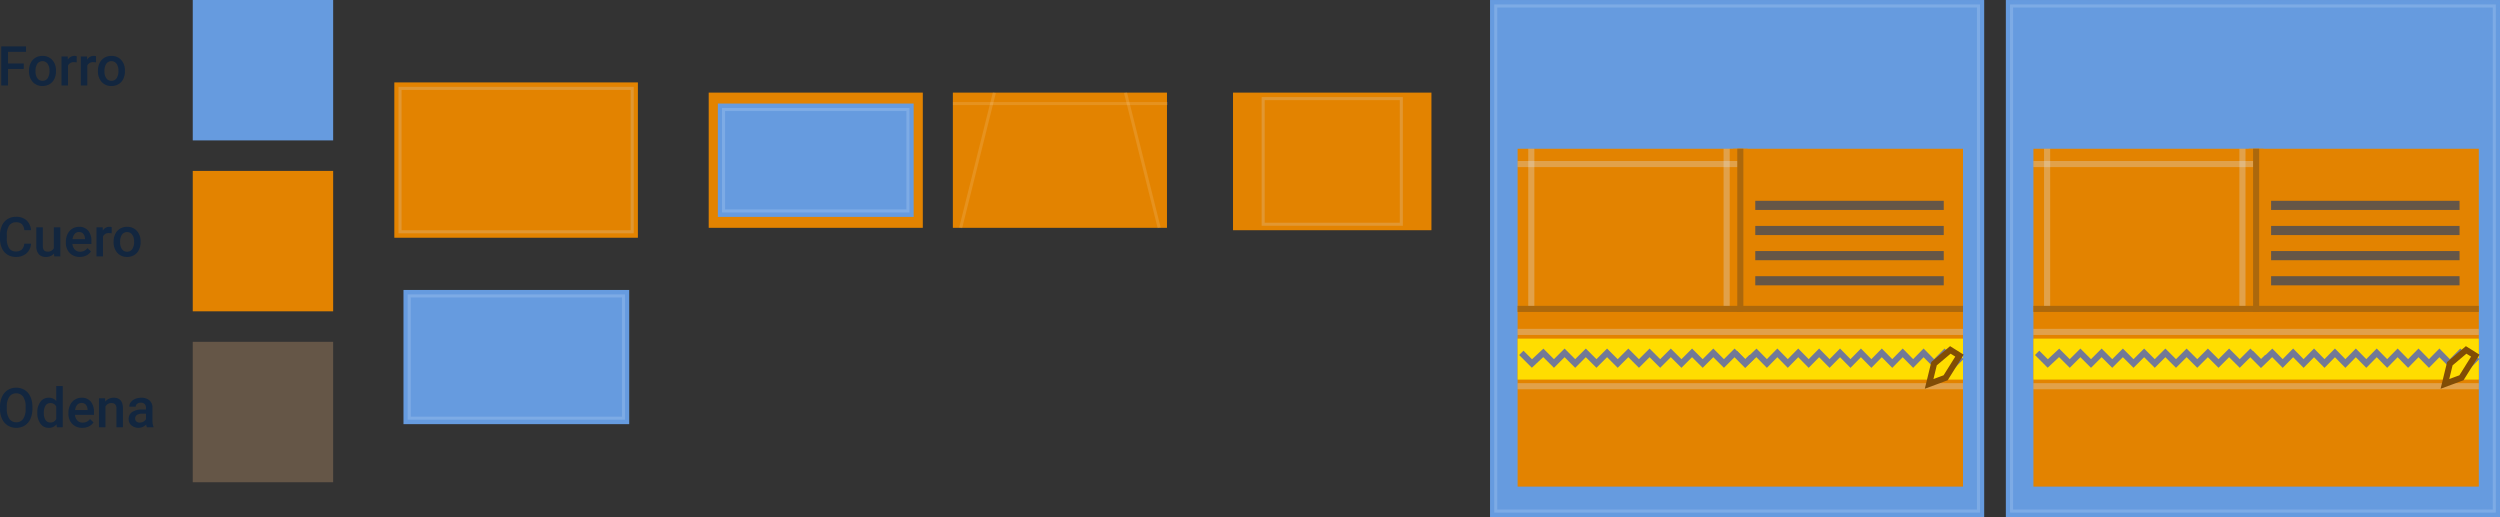 <svg xmlns="http://www.w3.org/2000/svg" width="819.104" height="169.406" viewBox="0 0 819.104 169.406">
  <rect x="0" y="0" width="819.104" height="169.406" fill="#333333" stroke="none"/>
  <g id="Grupo_1107082" data-name="Grupo 1107082" transform="translate(-390.896 -16412.785)">
    <g id="Grupo_1106771" data-name="Grupo 1106771" transform="translate(7201.145 11956.616)">
      <rect id="Rectángulo_402329" data-name="Rectángulo 402329" width="161.906" height="169.405" transform="translate(-6153.051 4456.171)" fill="#669bdf"/>
      <g id="Rectángulo_402330" data-name="Rectángulo 402330" transform="translate(-6151.678 4457.629)" fill="none" stroke="#ddebfd" stroke-width="1" opacity="0.199">
        <rect width="159.161" height="166.489" stroke="none"/>
        <rect x="0.5" y="0.5" width="158.161" height="165.489" fill="none"/>
      </g>
    </g>
    <path id="Trazado_895495" data-name="Trazado 895495" d="M0,0H70.151V44.3H0Z" transform="translate(623.094 16443.129)" fill="#e38300"/>
    <path id="Trazado_895496" data-name="Trazado 895496" d="M0,0H70.151V44.3H0Z" transform="translate(703.094 16443.129)" fill="#e38300"/>
    <g id="Grupo_1106774" data-name="Grupo 1106774" transform="translate(6676.145 12051.616)">
      <rect id="Rectángulo_402329-2" data-name="Rectángulo 402329" width="73.955" height="43.966" transform="translate(-6153.051 4456.171)" fill="#669bdf"/>
      <g id="Rectángulo_402330-2" data-name="Rectángulo 402330" transform="translate(-6151.678 4457.629)" fill="none" stroke="#ddebfd" stroke-width="1" opacity="0.199">
        <rect width="71.21" height="41.05" stroke="none"/>
        <rect x="0.5" y="0.5" width="70.21" height="40.05" fill="none"/>
      </g>
    </g>
    <g id="Grupo_1106777" data-name="Grupo 1106777" transform="translate(6779.145 11990.542)">
      <rect id="Rectángulo_402329-3" data-name="Rectángulo 402329" width="64.151" height="37.139" transform="translate(-6153.051 4456.171)" fill="#669bdf"/>
      <g id="Rectángulo_402330-3" data-name="Rectángulo 402330" transform="translate(-6151.678 4457.629)" fill="none" stroke="#ddebfd" stroke-width="1" opacity="0.199">
        <rect width="61.406" height="34.223" stroke="none"/>
        <rect x="0.5" y="0.5" width="60.406" height="33.223" fill="none"/>
      </g>
    </g>
    <g id="Grupo_1106775" data-name="Grupo 1106775" transform="translate(6673.145 11983.616)">
      <rect id="Rectángulo_402329-4" data-name="Rectángulo 402329" width="79.802" height="50.892" transform="translate(-6153.051 4456.171)" fill="#e38300"/>
      <g id="Rectángulo_402330-4" data-name="Rectángulo 402330" transform="translate(-6151.678 4457.629)" fill="none" stroke="#ddebfd" stroke-width="1" opacity="0.199">
        <rect width="77.057" height="47.976" stroke="none"/>
        <rect x="0.5" y="0.5" width="76.057" height="46.976" fill="none"/>
      </g>
    </g>
    <g id="Grupo_1106776" data-name="Grupo 1106776" transform="translate(6947.934 11986.96)">
      <rect id="Rectángulo_402329-5" data-name="Rectángulo 402329" width="65.013" height="45.082" transform="translate(-6153.051 4456.171)" fill="#e38300"/>
      <g id="Rectángulo_402330-5" data-name="Rectángulo 402330" transform="translate(-6143.678 4457.629)" fill="none" stroke="#ddebfd" stroke-width="1" opacity="0.199">
        <rect width="46.268" height="42.166" stroke="none"/>
        <rect x="0.5" y="0.5" width="45.268" height="41.166" fill="none"/>
      </g>
    </g>
    <g id="Grupo_1106772" data-name="Grupo 1106772" transform="translate(7032.145 11956.616)">
      <rect id="Rectángulo_402329-6" data-name="Rectángulo 402329" width="161.906" height="169.405" transform="translate(-6153.051 4456.171)" fill="#669bdf"/>
      <g id="Rectángulo_402330-6" data-name="Rectángulo 402330" transform="translate(-6151.678 4457.629)" fill="none" stroke="#ddebfd" stroke-width="1" opacity="0.199">
        <rect width="159.161" height="166.489" stroke="none"/>
        <rect x="0.5" y="0.5" width="158.161" height="165.489" fill="none"/>
      </g>
    </g>
    <g id="Grupo_1106769" data-name="Grupo 1106769" transform="translate(408.361 615.925)">
      <rect id="Rectángulo_402332" data-name="Rectángulo 402332" width="75.377" height="52.038" transform="translate(719.318 15845.599)" fill="#e38300"/>
      <rect id="Rectángulo_402338" data-name="Rectángulo 402338" width="75.377" height="52.038" transform="translate(648.768 15845.599)" fill="#e38300"/>
      <rect id="Rectángulo_402333" data-name="Rectángulo 402333" width="145.927" height="58.652" transform="translate(648.768 15897.639)" fill="#e38300"/>
      <path id="Trazado_892226" data-name="Trazado 892226" d="M-7563.142,2562.069h61.75" transform="translate(8289.779 13302.081)" fill="none" stroke="#655647" stroke-width="3"/>
      <path id="Trazado_892256" data-name="Trazado 892256" d="M-7563.142,2562.069h61.75" transform="translate(8289.779 13310.313)" fill="none" stroke="#655647" stroke-width="3"/>
      <path id="Trazado_892257" data-name="Trazado 892257" d="M-7563.142,2562.069h61.75" transform="translate(8289.779 13318.548)" fill="none" stroke="#655647" stroke-width="3"/>
      <path id="Trazado_892258" data-name="Trazado 892258" d="M-7563.142,2562.069h61.75" transform="translate(8289.779 13326.781)" fill="none" stroke="#655647" stroke-width="3"/>
      <path id="Trazado_892249" data-name="Trazado 892249" d="M-7286,3726.7h145.927" transform="translate(7934.767 12178.905)" fill="none" stroke="#ddebfd" stroke-width="2" opacity="0.293"/>
      <path id="Trazado_892262" data-name="Trazado 892262" d="M-7286,3726.7h72.964" transform="translate(7934.767 12123.905)" fill="none" stroke="#ddebfd" stroke-width="2" opacity="0.293"/>
      <path id="Trazado_892263" data-name="Trazado 892263" d="M-7286,3726.7h52.038" transform="translate(-3073.447 8611.637) rotate(-90)" fill="none" stroke="#ddebfd" stroke-width="2" opacity="0.293"/>
      <path id="Trazado_892264" data-name="Trazado 892264" d="M-7286,3726.7h52.038" transform="translate(-3009.447 8611.637) rotate(-90)" fill="none" stroke="#ddebfd" stroke-width="2" opacity="0.293"/>
      <path id="Trazado_892259" data-name="Trazado 892259" d="M-7286,3726.7h145.927" transform="translate(7934.767 12171.368)" fill="#e38300" stroke="#ac680c" stroke-width="2"/>
      <path id="Trazado_892250" data-name="Trazado 892250" d="M-7286,3726.7h145.927" transform="translate(7934.767 12196.702)" fill="none" stroke="#ddebfd" stroke-width="2" opacity="0.293"/>
      <rect id="Rectángulo_402325" data-name="Rectángulo 402325" width="145.926" height="13.422" transform="translate(648.768 15907.806)" fill="#fd0"/>
      <g id="Grupo_1106737" data-name="Grupo 1106737" transform="translate(649.98 15912.474)">
        <path id="Trazado_891997" data-name="Trazado 891997" d="M-7367.558-8508.527l3.479,3.481,3.733-3.481,3.481,3.481,3.479-3.481,3.482,3.481,3.48-3.481,3.482,3.481,3.481-3.481,3.48,3.481,3.481-3.481,3.481,3.481,3.481-3.481,3.479,3.481,3.481-3.481,3.482,3.481,3.48-3.481,3.482,3.481,3.479-3.481,3.482,3.481,3.482-3.481,3.479,3.481,2.125-2.124" transform="translate(7367.558 8508.527)" fill="none" stroke="#727997" stroke-width="2"/>
        <path id="Trazado_891998" data-name="Trazado 891998" d="M-7367.558-8508.527l3.421,3.481,3.671-3.481,3.422,3.481,3.423-3.481,3.423,3.481,3.422-3.481,3.423,3.481,3.423-3.481,3.423,3.481,3.423-3.481,3.422,3.481,3.423-3.481,3.422,3.481,3.423-3.481,3.423,3.481,3.422-3.481,3.424,3.481,3.421-3.481,3.422,3.481,3.424-3.481,3.422,3.481,2.089-2.124" transform="translate(7437.503 8508.527)" fill="none" stroke="#727997" stroke-width="2"/>
      </g>
      <path id="Trazado_892248" data-name="Trazado 892248" d="M13.129,2.143V5.672H4.573L0,2.143,6.477,0,9.9,1.1Z" transform="matrix(0.53, -0.848, 0.848, 0.53, 781.774, 15921.507)" fill="#fd0" stroke="#814d05" stroke-width="2"/>
    </g>
    <g id="Grupo_1106773" data-name="Grupo 1106773" transform="translate(239.361 615.925)">
      <rect id="Rectángulo_402332-2" data-name="Rectángulo 402332" width="75.377" height="52.038" transform="translate(719.318 15845.599)" fill="#e38300"/>
      <rect id="Rectángulo_402338-2" data-name="Rectángulo 402338" width="75.377" height="52.038" transform="translate(648.768 15845.599)" fill="#e38300"/>
      <rect id="Rectángulo_402333-2" data-name="Rectángulo 402333" width="145.927" height="58.652" transform="translate(648.768 15897.639)" fill="#e38300"/>
      <path id="Trazado_892226-2" data-name="Trazado 892226" d="M-7563.142,2562.069h61.75" transform="translate(8289.779 13302.081)" fill="none" stroke="#655647" stroke-width="3"/>
      <path id="Trazado_892256-2" data-name="Trazado 892256" d="M-7563.142,2562.069h61.75" transform="translate(8289.779 13310.313)" fill="none" stroke="#655647" stroke-width="3"/>
      <path id="Trazado_892257-2" data-name="Trazado 892257" d="M-7563.142,2562.069h61.75" transform="translate(8289.779 13318.548)" fill="none" stroke="#655647" stroke-width="3"/>
      <path id="Trazado_892258-2" data-name="Trazado 892258" d="M-7563.142,2562.069h61.75" transform="translate(8289.779 13326.781)" fill="none" stroke="#655647" stroke-width="3"/>
      <path id="Trazado_892249-2" data-name="Trazado 892249" d="M-7286,3726.7h145.927" transform="translate(7934.767 12178.905)" fill="none" stroke="#ddebfd" stroke-width="2" opacity="0.293"/>
      <path id="Trazado_892262-2" data-name="Trazado 892262" d="M-7286,3726.7h72.964" transform="translate(7934.767 12123.905)" fill="none" stroke="#ddebfd" stroke-width="2" opacity="0.293"/>
      <path id="Trazado_892263-2" data-name="Trazado 892263" d="M-7286,3726.7h52.038" transform="translate(-3073.447 8611.637) rotate(-90)" fill="none" stroke="#ddebfd" stroke-width="2" opacity="0.293"/>
      <path id="Trazado_892264-2" data-name="Trazado 892264" d="M-7286,3726.7h52.038" transform="translate(-3009.447 8611.637) rotate(-90)" fill="none" stroke="#ddebfd" stroke-width="2" opacity="0.293"/>
      <path id="Trazado_892259-2" data-name="Trazado 892259" d="M-7286,3726.7h145.927" transform="translate(7934.767 12171.368)" fill="#e38300" stroke="#ac680c" stroke-width="2"/>
      <path id="Trazado_892250-2" data-name="Trazado 892250" d="M-7286,3726.7h145.927" transform="translate(7934.767 12196.702)" fill="none" stroke="#ddebfd" stroke-width="2" opacity="0.293"/>
      <rect id="Rectángulo_402325-2" data-name="Rectángulo 402325" width="145.926" height="13.422" transform="translate(648.768 15907.806)" fill="#fd0"/>
      <g id="Grupo_1106737-2" data-name="Grupo 1106737" transform="translate(649.98 15912.474)">
        <path id="Trazado_891997-2" data-name="Trazado 891997" d="M-7367.558-8508.527l3.479,3.481,3.733-3.481,3.481,3.481,3.479-3.481,3.482,3.481,3.48-3.481,3.482,3.481,3.481-3.481,3.48,3.481,3.481-3.481,3.481,3.481,3.481-3.481,3.479,3.481,3.481-3.481,3.482,3.481,3.48-3.481,3.482,3.481,3.479-3.481,3.482,3.481,3.482-3.481,3.479,3.481,2.125-2.124" transform="translate(7367.558 8508.527)" fill="none" stroke="#727997" stroke-width="2"/>
        <path id="Trazado_891998-2" data-name="Trazado 891998" d="M-7367.558-8508.527l3.421,3.481,3.671-3.481,3.422,3.481,3.423-3.481,3.423,3.481,3.422-3.481,3.423,3.481,3.423-3.481,3.423,3.481,3.423-3.481,3.422,3.481,3.423-3.481,3.422,3.481,3.423-3.481,3.423,3.481,3.422-3.481,3.424,3.481,3.421-3.481,3.422,3.481,3.424-3.481,3.422,3.481,2.089-2.124" transform="translate(7437.503 8508.527)" fill="none" stroke="#727997" stroke-width="2"/>
      </g>
      <path id="Trazado_892248-2" data-name="Trazado 892248" d="M13.129,2.143V5.672H4.573L0,2.143,6.477,0,9.9,1.1Z" transform="matrix(0.53, -0.848, 0.848, 0.53, 781.774, 15921.507)" fill="#fd0" stroke="#814d05" stroke-width="2"/>
    </g>
    <path id="Trazado_892261" data-name="Trazado 892261" d="M-7286,3726.7h53.415" transform="translate(-2596.605 9228.921) rotate(-90)" fill="#e38300" stroke="#ac680c" stroke-width="2"/>
    <path id="Trazado_892265" data-name="Trazado 892265" d="M-7286,3726.7h53.415" transform="translate(-2765.605 9228.921) rotate(-90)" fill="#e38300" stroke="#ac680c" stroke-width="2"/>
    <path id="Trazado_895497" data-name="Trazado 895497" d="M0,0H46V46H0Z" transform="translate(454.051 16412.785)" fill="#669bdf"/>
    <path id="Trazado_895498" data-name="Trazado 895498" d="M0,0H46V46H0Z" transform="translate(454.051 16468.785)" fill="#e38300"/>
    <path id="Trazado_895499" data-name="Trazado 895499" d="M0,0H46V46H0Z" transform="translate(454.051 16524.785)" fill="#655647"/>
    <path id="Trazado_895500" data-name="Trazado 895500" d="M8.675,11.577H3.524V17H1.3V4.2h8.13V6H3.524V9.8h5.15Zm1.723.58a5.607,5.607,0,0,1,.554-2.518,4.044,4.044,0,0,1,1.556-1.723,4.383,4.383,0,0,1,2.3-.6,4.154,4.154,0,0,1,3.125,1.239,4.874,4.874,0,0,1,1.3,3.287l.009.5a5.658,5.658,0,0,1-.541,2.514,4,4,0,0,1-1.547,1.714,4.415,4.415,0,0,1-2.325.606,4.125,4.125,0,0,1-3.221-1.34A5.133,5.133,0,0,1,10.4,12.263Zm2.136.185a3.832,3.832,0,0,0,.606,2.3,1.971,1.971,0,0,0,1.688.831,1.95,1.95,0,0,0,1.683-.844,4.232,4.232,0,0,0,.6-2.47,3.782,3.782,0,0,0-.62-2.285,2.089,2.089,0,0,0-3.344-.013A4.152,4.152,0,0,0,12.533,12.342Zm13.491-2.9a5.285,5.285,0,0,0-.87-.07A1.959,1.959,0,0,0,23.177,10.5V17H21.041V7.49H23.08l.053,1.063a2.406,2.406,0,0,1,2.145-1.239,2,2,0,0,1,.756.123Zm6.328,0a5.285,5.285,0,0,0-.87-.07A1.959,1.959,0,0,0,29.5,10.5V17H27.369V7.49h2.039l.053,1.063a2.406,2.406,0,0,1,2.145-1.239,2,2,0,0,1,.756.123Zm.633,2.716a5.607,5.607,0,0,1,.554-2.518,4.044,4.044,0,0,1,1.556-1.723,4.383,4.383,0,0,1,2.3-.6,4.154,4.154,0,0,1,3.125,1.239,4.874,4.874,0,0,1,1.3,3.287l.009.5a5.658,5.658,0,0,1-.541,2.514,4,4,0,0,1-1.547,1.714,4.415,4.415,0,0,1-2.325.606,4.125,4.125,0,0,1-3.221-1.34,5.133,5.133,0,0,1-1.208-3.573Zm2.136.185a3.832,3.832,0,0,0,.606,2.3,1.971,1.971,0,0,0,1.688.831,1.95,1.95,0,0,0,1.683-.844,4.232,4.232,0,0,0,.6-2.47,3.782,3.782,0,0,0-.62-2.285,2.089,2.089,0,0,0-3.344-.013A4.152,4.152,0,0,0,35.121,12.342Z" transform="translate(390 16423.785)" fill="#12263f"/>
    <path id="Trazado_895501" data-name="Trazado 895501" d="M11.065,12.834a4.621,4.621,0,0,1-1.512,3.195,5.154,5.154,0,0,1-3.507,1.147,4.99,4.99,0,0,1-2.694-.725,4.759,4.759,0,0,1-1.8-2.061,7.438,7.438,0,0,1-.659-3.1v-1.2A7.491,7.491,0,0,1,1.538,6.9,4.835,4.835,0,0,1,3.379,4.774a5.136,5.136,0,0,1,2.773-.747,4.946,4.946,0,0,1,3.41,1.147,4.793,4.793,0,0,1,1.5,3.248H8.851a3.161,3.161,0,0,0-.8-1.991A2.658,2.658,0,0,0,6.152,5.82,2.6,2.6,0,0,0,3.924,6.88a5.3,5.3,0,0,0-.8,3.11v1.135a5.62,5.62,0,0,0,.743,3.167,2.464,2.464,0,0,0,2.175,1.091,2.875,2.875,0,0,0,1.969-.589,3.071,3.071,0,0,0,.835-1.96Zm7.541,3.234a3.312,3.312,0,0,1-2.672,1.107,2.952,2.952,0,0,1-2.342-.905,3.851,3.851,0,0,1-.8-2.619V7.49h2.136v6.135q0,1.811,1.5,1.811a2.111,2.111,0,0,0,2.1-1.116V7.49h2.136V17H18.659Zm8.429,1.107A4.419,4.419,0,0,1,23.744,15.9a4.639,4.639,0,0,1-1.261-3.406v-.264a5.706,5.706,0,0,1,.549-2.544,4.181,4.181,0,0,1,1.542-1.745,4.078,4.078,0,0,1,2.215-.624,3.733,3.733,0,0,1,3,1.239,5.24,5.24,0,0,1,1.059,3.507v.861H24.636a2.856,2.856,0,0,0,.787,1.863,2.362,2.362,0,0,0,1.736.686,2.892,2.892,0,0,0,2.391-1.187l1.151,1.1a3.845,3.845,0,0,1-1.525,1.323A4.774,4.774,0,0,1,27.035,17.176ZM26.78,9.028a1.8,1.8,0,0,0-1.419.615,3.189,3.189,0,0,0-.69,1.714H28.74V11.2a2.6,2.6,0,0,0-.571-1.622A1.785,1.785,0,0,0,26.78,9.028Zm10.705.413a5.285,5.285,0,0,0-.87-.07A1.959,1.959,0,0,0,34.638,10.5V17H32.5V7.49h2.039l.053,1.063a2.406,2.406,0,0,1,2.145-1.239,2,2,0,0,1,.756.123Zm.633,2.716a5.607,5.607,0,0,1,.554-2.518,4.044,4.044,0,0,1,1.556-1.723,4.383,4.383,0,0,1,2.3-.6,4.154,4.154,0,0,1,3.125,1.239,4.874,4.874,0,0,1,1.3,3.287l.009.5a5.658,5.658,0,0,1-.541,2.514,4,4,0,0,1-1.547,1.714,4.415,4.415,0,0,1-2.325.606,4.125,4.125,0,0,1-3.221-1.34,5.133,5.133,0,0,1-1.208-3.573Zm2.136.185a3.832,3.832,0,0,0,.606,2.3,1.971,1.971,0,0,0,1.688.831,1.95,1.95,0,0,0,1.683-.844,4.232,4.232,0,0,0,.6-2.47,3.782,3.782,0,0,0-.62-2.285,2.089,2.089,0,0,0-3.344-.013A4.152,4.152,0,0,0,40.254,12.342Z" transform="translate(390 16479.785)" fill="#12263f"/>
    <path id="Trazado_895502" data-name="Trazado 895502" d="M11.514,10.936a7.851,7.851,0,0,1-.65,3.3A4.918,4.918,0,0,1,9,16.416a5.113,5.113,0,0,1-2.782.76,5.125,5.125,0,0,1-2.773-.76,4.993,4.993,0,0,1-1.881-2.167A7.606,7.606,0,0,1,.9,11.006v-.721a7.784,7.784,0,0,1,.664-3.3A4.987,4.987,0,0,1,3.432,4.788a5.1,5.1,0,0,1,2.773-.76,5.142,5.142,0,0,1,2.773.751,4.924,4.924,0,0,1,1.868,2.162,7.767,7.767,0,0,1,.668,3.283ZM9.29,10.268a5.594,5.594,0,0,0-.8-3.261A2.631,2.631,0,0,0,6.205,5.873,2.623,2.623,0,0,0,3.951,7,5.486,5.486,0,0,0,3.12,10.2v.738A5.552,5.552,0,0,0,3.942,14.2a2.646,2.646,0,0,0,2.281,1.151,2.615,2.615,0,0,0,2.272-1.125,5.671,5.671,0,0,0,.8-3.287Zm3.832,1.907a5.654,5.654,0,0,1,1.02-3.529,3.267,3.267,0,0,1,2.733-1.332,3.1,3.1,0,0,1,2.443,1.055V3.5h2.136V17H19.521l-.105-.984a3.148,3.148,0,0,1-2.558,1.16,3.248,3.248,0,0,1-2.7-1.345A5.861,5.861,0,0,1,13.122,12.175Zm2.136.185a3.958,3.958,0,0,0,.558,2.263,1.811,1.811,0,0,0,1.586.813,2.017,2.017,0,0,0,1.916-1.169V10.206a1.986,1.986,0,0,0-1.9-1.143,1.824,1.824,0,0,0-1.6.822A4.408,4.408,0,0,0,15.258,12.359ZM27.87,17.176A4.419,4.419,0,0,1,24.579,15.9a4.639,4.639,0,0,1-1.261-3.406v-.264a5.706,5.706,0,0,1,.549-2.544,4.181,4.181,0,0,1,1.542-1.745,4.078,4.078,0,0,1,2.215-.624,3.733,3.733,0,0,1,3,1.239,5.24,5.24,0,0,1,1.059,3.507v.861H25.471a2.856,2.856,0,0,0,.787,1.863,2.362,2.362,0,0,0,1.736.686,2.892,2.892,0,0,0,2.391-1.187l1.151,1.1a3.845,3.845,0,0,1-1.525,1.323A4.774,4.774,0,0,1,27.87,17.176Zm-.255-8.147a1.8,1.8,0,0,0-1.419.615,3.189,3.189,0,0,0-.69,1.714h4.069V11.2A2.6,2.6,0,0,0,29,9.578,1.785,1.785,0,0,0,27.615,9.028ZM35.323,7.49l.062,1.1a3.419,3.419,0,0,1,2.769-1.274q2.971,0,3.023,3.4V17H39.041V10.839A1.958,1.958,0,0,0,38.65,9.5a1.645,1.645,0,0,0-1.279-.435,2.058,2.058,0,0,0-1.925,1.169V17H33.311V7.49ZM49.034,17a3.3,3.3,0,0,1-.246-.888,3.593,3.593,0,0,1-4.834.246,2.615,2.615,0,0,1-.905-2.021A2.7,2.7,0,0,1,44.178,12a5.473,5.473,0,0,1,3.23-.813h1.31v-.624A1.666,1.666,0,0,0,48.3,9.384a1.638,1.638,0,0,0-1.257-.444,1.881,1.881,0,0,0-1.2.365,1.129,1.129,0,0,0-.466.927H43.251a2.37,2.37,0,0,1,.519-1.463A3.455,3.455,0,0,1,45.18,7.7a4.955,4.955,0,0,1,1.991-.387,3.99,3.99,0,0,1,2.663.839,2.993,2.993,0,0,1,1.02,2.36V14.8a4.861,4.861,0,0,0,.36,2.048V17Zm-2.347-1.538a2.429,2.429,0,0,0,1.191-.308,2.055,2.055,0,0,0,.839-.826V12.535H47.566a3.148,3.148,0,0,0-1.784.413,1.338,1.338,0,0,0-.6,1.169,1.248,1.248,0,0,0,.409.98A1.583,1.583,0,0,0,46.688,15.462Z" transform="translate(390 16535.785)" fill="#12263f"/>
    <path id="Trazado_892266" data-name="Trazado 892266" d="M-7390.957,4944.06h70.415" transform="translate(8094.051 11502.653)" fill="none" stroke="#fff" stroke-width="1" opacity="0.12"/>
    <path id="Trazado_892267" data-name="Trazado 892267" d="M-7390.957,4944.06h45.665" transform="translate(7344.88 22418.469) rotate(76)" fill="none" stroke="#fff" stroke-width="1" opacity="0.12"/>
    <path id="Trazado_892268" data-name="Trazado 892268" d="M0,0H45.664" transform="translate(716.693 16443.133) rotate(104)" fill="none" stroke="#fff" stroke-width="1" opacity="0.12"/>
  </g>
</svg>
